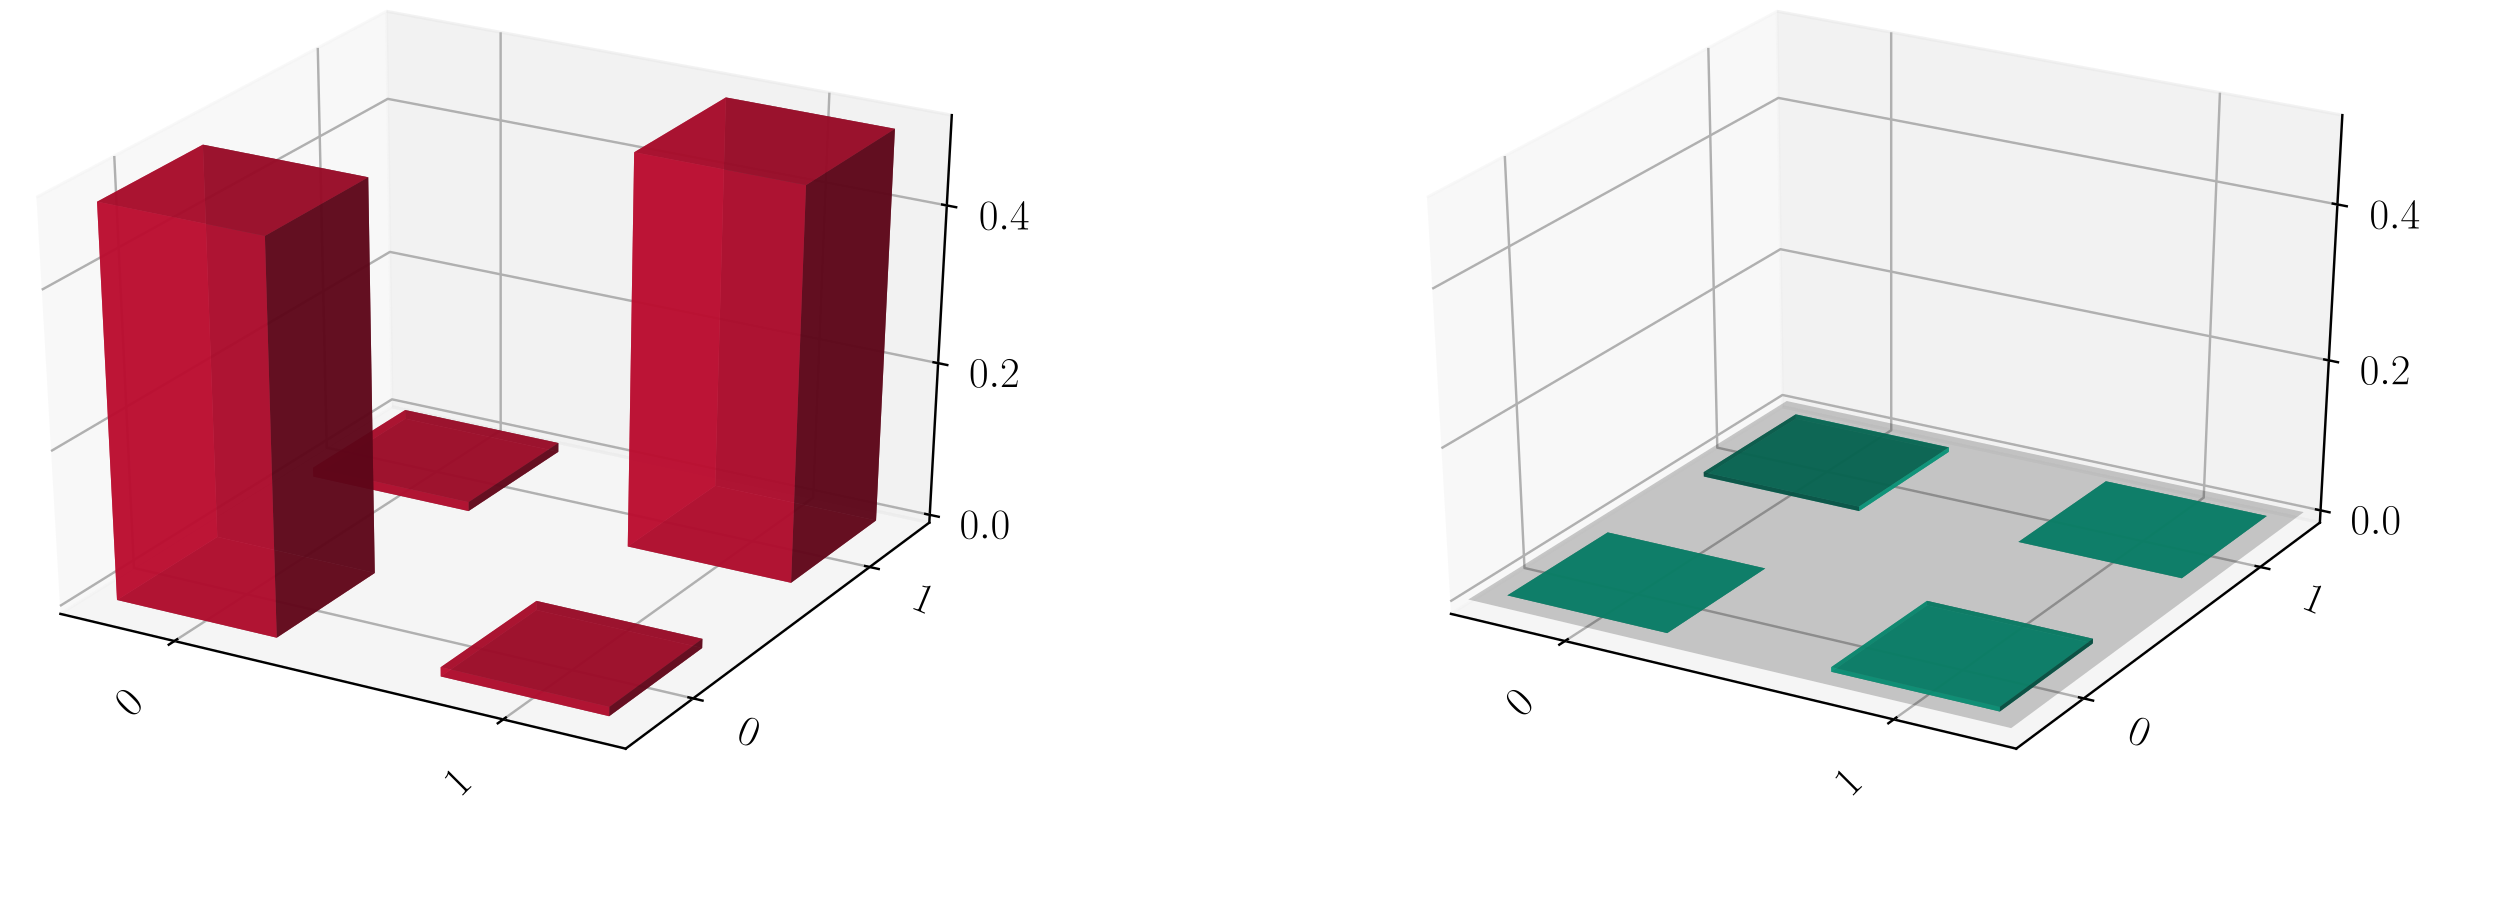 <?xml version="1.0" encoding="utf-8" standalone="no"?>
<!DOCTYPE svg PUBLIC "-//W3C//DTD SVG 1.1//EN"
  "http://www.w3.org/Graphics/SVG/1.1/DTD/svg11.dtd">
<!-- Created with matplotlib (https://matplotlib.org/) -->
<svg height="302.4pt" version="1.1" viewBox="0 0 820.8 302.4" width="820.8pt" xmlns="http://www.w3.org/2000/svg" xmlns:xlink="http://www.w3.org/1999/xlink">
 <defs>
  <style type="text/css">
*{stroke-linecap:butt;stroke-linejoin:round;}
  </style>
 </defs>
 <g id="figure_1">
  <g id="patch_1">
   <path d="M 0 302.4 
L 820.8 302.4 
L 820.8 0 
L 0 0 
z
" style="fill:#ffffff;"/>
  </g>
  <g id="patch_2">
   <path d="M -30.6 262.8 
L 349.855 262.8 
L 349.855 -14.4 
L -30.6 -14.4 
z
" style="fill:#ffffff;"/>
  </g>
  <g id="pane3d_1">
   <g id="patch_3">
    <path d="M 19.835 201.549 
L 128.723 133.585 
L 126.91 3.719 
L 11.951 64.782 
" style="fill:#f2f2f2;opacity:0.5;stroke:#f2f2f2;stroke-linejoin:miter;"/>
   </g>
  </g>
  <g id="pane3d_2">
   <g id="patch_4">
    <path d="M 128.723 133.585 
L 305.112 171.581 
L 312.492 37.799 
L 126.91 3.719 
" style="fill:#e6e6e6;opacity:0.5;stroke:#e6e6e6;stroke-linejoin:miter;"/>
   </g>
  </g>
  <g id="pane3d_3">
   <g id="patch_5">
    <path d="M 19.835 201.549 
L 205.42 245.801 
L 305.112 171.581 
L 128.723 133.585 
" style="fill:#ececec;opacity:0.5;stroke:#ececec;stroke-linejoin:miter;"/>
   </g>
  </g>
  <g id="axis3d_1">
   <g id="line2d_1">
    <path d="M 19.835 201.549 
L 205.42 245.801 
" style="fill:none;stroke:#000000;stroke-linecap:square;stroke-width:0.8;"/>
   </g>
   <g id="Line3DCollection_1">
    <path d="M 57.255 210.471 
L 164.384 141.267 
L 164.365 10.597 
" style="fill:none;stroke:#b0b0b0;stroke-width:0.8;"/>
    <path d="M 165.194 236.209 
L 266.98 163.367 
L 272.304 30.419 
" style="fill:none;stroke:#b0b0b0;stroke-width:0.8;"/>
   </g>
   <g id="xtick_1">
    <g id="line2d_2">
     <path d="M 58.178 209.875 
L 55.405 211.667 
" style="fill:none;stroke:#000000;stroke-linecap:square;stroke-width:0.8;"/>
    </g>
    <g id="text_1">
     <!-- 0 -->
     <defs>
      <path d="M 42 31.844 
C 42 37.969 41.906 48.422 37.703 56.453 
C 34 63.484 28.094 66 22.906 66 
C 18.094 66 12 63.781 8.203 56.562 
C 4.203 49.016 3.797 39.672 3.797 31.844 
C 3.797 26.109 3.906 17.375 7 9.734 
C 11.297 -0.609 19 -2 22.906 -2 
C 27.5 -2 34.5 -0.109 38.594 9.438 
C 41.594 16.375 42 24.5 42 31.844 
z
M 22.906 -0.406 
C 16.5 -0.406 12.703 5.125 11.297 12.75 
C 10.203 18.688 10.203 27.328 10.203 32.953 
C 10.203 40.688 10.203 47.109 11.5 53.234 
C 13.406 61.781 19 64.391 22.906 64.391 
C 27 64.391 32.297 61.672 34.203 53.438 
C 35.5 47.719 35.594 40.984 35.594 32.953 
C 35.594 26.422 35.594 18.375 34.406 12.453 
C 32.297 1.5 26.406 -0.406 22.906 -0.406 
z
" id="CMR17-48"/>
     </defs>
     <g transform="translate(43.116 235.943)rotate(-45)scale(0.14 -0.14)">
      <use transform="scale(0.996)" xlink:href="#CMR17-48"/>
     </g>
    </g>
   </g>
   <g id="xtick_2">
    <g id="line2d_3">
     <path d="M 166.073 235.58 
L 163.433 237.47 
" style="fill:none;stroke:#000000;stroke-linecap:square;stroke-width:0.8;"/>
    </g>
    <g id="text_2">
     <!-- 1 -->
     <defs>
      <path d="M 26.594 63.797 
C 26.594 65.891 26.5 66 25.094 66 
C 21.203 61.359 15.297 59.891 9.703 59.688 
C 9.406 59.688 8.906 59.688 8.797 59.5 
C 8.703 59.297 8.703 59.094 8.703 57 
C 11.797 57 17 57.594 21 59.984 
L 21 7.297 
C 21 3.797 20.797 2.594 12.203 2.594 
L 9.203 2.594 
L 9.203 0 
C 14 0.094 19 0.188 23.797 0.188 
C 28.594 0.188 33.594 0.094 38.406 0 
L 38.406 2.594 
L 35.406 2.594 
C 26.797 2.594 26.594 3.688 26.594 7.297 
z
" id="CMR17-49"/>
     </defs>
     <g transform="translate(151.05 262.1)rotate(-45)scale(0.14 -0.14)">
      <use transform="scale(0.996)" xlink:href="#CMR17-49"/>
     </g>
    </g>
   </g>
  </g>
  <g id="axis3d_2">
   <g id="line2d_4">
    <path d="M 305.112 171.581 
L 205.42 245.801 
" style="fill:none;stroke:#000000;stroke-linecap:square;stroke-width:0.8;"/>
   </g>
   <g id="Line3DCollection_2">
    <path d="M 37.513 51.204 
L 43.974 186.482 
L 227.578 229.304 
" style="fill:none;stroke:#b0b0b0;stroke-width:0.8;"/>
    <path d="M 104.331 15.713 
L 107.269 146.976 
L 285.522 186.165 
" style="fill:none;stroke:#b0b0b0;stroke-width:0.8;"/>
   </g>
   <g id="xtick_3">
    <g id="line2d_5">
     <path d="M 226.042 228.946 
L 230.653 230.022 
" style="fill:none;stroke:#000000;stroke-linecap:square;stroke-width:0.8;"/>
    </g>
    <g id="text_3">
     <!-- 0 -->
     <g transform="translate(241.281 243.088)rotate(-337.5)scale(0.14 -0.14)">
      <use transform="scale(0.996)" xlink:href="#CMR17-48"/>
     </g>
    </g>
   </g>
   <g id="xtick_4">
    <g id="line2d_6">
     <path d="M 284.034 185.838 
L 288.502 186.821 
" style="fill:none;stroke:#000000;stroke-linecap:square;stroke-width:0.8;"/>
    </g>
    <g id="text_4">
     <!-- 1 -->
     <g transform="translate(298.638 199.443)rotate(-337.5)scale(0.14 -0.14)">
      <use transform="scale(0.996)" xlink:href="#CMR17-49"/>
     </g>
    </g>
   </g>
  </g>
  <g id="axis3d_3">
   <g id="line2d_7">
    <path d="M 305.112 171.581 
L 312.492 37.799 
" style="fill:none;stroke:#000000;stroke-linecap:square;stroke-width:0.8;"/>
   </g>
   <g id="Line3DCollection_3">
    <path d="M 305.252 169.037 
L 128.689 131.11 
L 19.685 198.952 
" style="fill:none;stroke:#b0b0b0;stroke-width:0.8;"/>
    <path d="M 307.999 119.237 
L 128.013 82.706 
L 16.754 148.094 
" style="fill:none;stroke:#b0b0b0;stroke-width:0.8;"/>
    <path d="M 310.856 67.452 
L 127.311 32.455 
L 13.701 95.138 
" style="fill:none;stroke:#b0b0b0;stroke-width:0.8;"/>
   </g>
   <g id="xtick_5">
    <g id="line2d_8">
     <path d="M 303.779 168.72 
L 308.201 169.67 
" style="fill:none;stroke:#000000;stroke-linecap:square;stroke-width:0.8;"/>
    </g>
    <g id="text_5">
     <!-- $0.0$ -->
     <defs>
      <path d="M 18.406 4.797 
C 18.406 7.688 16 9.688 13.594 9.688 
C 10.703 9.688 8.703 7.297 8.703 4.891 
C 8.703 2 11.094 0 13.5 0 
C 16.406 0 18.406 2.391 18.406 4.797 
z
" id="CMMI12-58"/>
     </defs>
     <g transform="translate(315.055 176.782)scale(0.14 -0.14)">
      <use transform="scale(0.996)" xlink:href="#CMR17-48"/>
      <use transform="translate(45.69 0)scale(0.996)" xlink:href="#CMMI12-58"/>
      <use transform="translate(72.788 0)scale(0.996)" xlink:href="#CMR17-48"/>
     </g>
    </g>
   </g>
   <g id="xtick_6">
    <g id="line2d_9">
     <path d="M 306.496 118.932 
L 311.008 119.848 
" style="fill:none;stroke:#000000;stroke-linecap:square;stroke-width:0.8;"/>
    </g>
    <g id="text_6">
     <!-- $0.2$ -->
     <defs>
      <path d="M 41.703 15.469 
L 39.906 15.469 
C 38.906 8.391 38.094 7.188 37.703 6.594 
C 37.203 5.797 30 5.797 28.594 5.797 
L 9.406 5.797 
C 13 9.688 20 16.766 28.5 24.938 
C 34.594 30.719 41.703 37.5 41.703 47.391 
C 41.703 59.188 32.297 66 21.797 66 
C 10.797 66 4.094 56.297 4.094 47.297 
C 4.094 43.391 7 42.891 8.203 42.891 
C 9.203 42.891 12.203 43.484 12.203 46.984 
C 12.203 50.094 9.594 51 8.203 51 
C 7.594 51 7 50.891 6.594 50.688 
C 8.5 59.188 14.297 63.391 20.406 63.391 
C 29.094 63.391 34.797 56.5 34.797 47.391 
C 34.797 38.703 29.703 31.219 24 24.734 
L 4.094 2.297 
L 4.094 0 
L 39.297 0 
z
" id="CMR17-50"/>
     </defs>
     <g transform="translate(318.157 127.052)scale(0.14 -0.14)">
      <use transform="scale(0.996)" xlink:href="#CMR17-48"/>
      <use transform="translate(45.69 0)scale(0.996)" xlink:href="#CMMI12-58"/>
      <use transform="translate(72.788 0)scale(0.996)" xlink:href="#CMR17-50"/>
     </g>
    </g>
   </g>
   <g id="xtick_7">
    <g id="line2d_10">
     <path d="M 309.322 67.159 
L 313.927 68.037 
" style="fill:none;stroke:#000000;stroke-linecap:square;stroke-width:0.8;"/>
    </g>
    <g id="text_7">
     <!-- $0.4$ -->
     <defs>
      <path d="M 33.594 64.797 
C 33.594 66.891 33.5 67 31.703 67 
L 2 19.594 
L 2 17 
L 27.797 17 
L 27.797 7.188 
C 27.797 3.594 27.594 2.594 20.594 2.594 
L 18.703 2.594 
L 18.703 0 
C 21.906 0.188 27.297 0.188 30.703 0.188 
C 34.094 0.188 39.5 0.188 42.703 0 
L 42.703 2.594 
L 40.797 2.594 
C 33.797 2.594 33.594 3.594 33.594 7.188 
L 33.594 17 
L 43.797 17 
L 43.797 19.594 
L 33.594 19.594 
z
M 28.094 58.172 
L 28.094 19.594 
L 4 19.594 
z
" id="CMR17-52"/>
     </defs>
     <g transform="translate(321.383 75.344)scale(0.14 -0.14)">
      <use transform="scale(0.996)" xlink:href="#CMR17-48"/>
      <use transform="translate(45.69 0)scale(0.996)" xlink:href="#CMMI12-58"/>
      <use transform="translate(72.788 0)scale(0.996)" xlink:href="#CMR17-52"/>
     </g>
    </g>
   </g>
  </g>
  <g id="axes_1">
   <g id="Poly3DCollection_1">
    <path clip-path="url(#pa05352d013)" d="M 133.052 137.476 
L 133.017 134.617 
L 183.327 145.456 
L 183.306 148.338 
z
" style="fill:#5d0618;fill-opacity:0.8;"/>
    <path clip-path="url(#pa05352d013)" d="M 102.864 156.46 
L 102.793 153.561 
L 133.017 134.617 
L 133.052 137.476 
z
" style="fill:#ba0c2f;fill-opacity:0.8;"/>
    <path clip-path="url(#pa05352d013)" d="M 102.864 156.46 
L 133.052 137.476 
L 183.306 148.338 
L 153.833 167.797 
z
" style="fill:#74081d;fill-opacity:0.8;"/>
    <path clip-path="url(#pa05352d013)" d="M 102.793 153.561 
L 153.82 164.875 
L 183.327 145.456 
L 133.017 134.617 
z
" style="fill:#a30a29;fill-opacity:0.8;"/>
    <path clip-path="url(#pa05352d013)" d="M 153.833 167.797 
L 183.306 148.338 
L 183.327 145.456 
L 153.82 164.875 
z
" style="fill:#5d0618;fill-opacity:0.8;"/>
    <path clip-path="url(#pa05352d013)" d="M 102.864 156.46 
L 153.833 167.797 
L 153.82 164.875 
L 102.793 153.561 
z
" style="fill:#ba0c2f;fill-opacity:0.8;"/>
   </g>
   <g id="Poly3DCollection_2">
    <path clip-path="url(#pa05352d013)" d="M 176.094 200.277 
L 176.107 197.289 
L 230.62 209.739 
L 230.541 212.751 
z
" style="fill:#5d0618;fill-opacity:0.8;"/>
    <path clip-path="url(#pa05352d013)" d="M 144.7 222.094 
L 144.676 219.063 
L 176.107 197.289 
L 176.094 200.277 
z
" style="fill:#ba0c2f;fill-opacity:0.8;"/>
    <path clip-path="url(#pa05352d013)" d="M 144.7 222.094 
L 176.094 200.277 
L 230.541 212.751 
L 199.997 235.155 
z
" style="fill:#74081d;fill-opacity:0.8;"/>
    <path clip-path="url(#pa05352d013)" d="M 144.676 219.063 
L 200.041 232.099 
L 230.62 209.739 
L 176.107 197.289 
z
" style="fill:#a30a29;fill-opacity:0.8;"/>
    <path clip-path="url(#pa05352d013)" d="M 199.997 235.155 
L 230.541 212.751 
L 230.62 209.739 
L 200.041 232.099 
z
" style="fill:#5d0618;fill-opacity:0.8;"/>
    <path clip-path="url(#pa05352d013)" d="M 144.7 222.094 
L 199.997 235.155 
L 200.041 232.099 
L 144.676 219.063 
z
" style="fill:#ba0c2f;fill-opacity:0.8;"/>
   </g>
   <g id="Poly3DCollection_3">
    <path clip-path="url(#pa05352d013)" d="M 206.101 179.423 
L 234.813 159.47 
L 287.62 170.884 
L 259.718 191.35 
z
" style="fill:#74081d;fill-opacity:0.8;"/>
    <path clip-path="url(#pa05352d013)" d="M 234.813 159.47 
L 238.306 31.98 
L 293.829 42.28 
L 287.62 170.884 
z
" style="fill:#5d0618;fill-opacity:0.8;"/>
    <path clip-path="url(#pa05352d013)" d="M 206.101 179.423 
L 208.21 49.994 
L 238.306 31.98 
L 234.813 159.47 
z
" style="fill:#ba0c2f;fill-opacity:0.8;"/>
    <path clip-path="url(#pa05352d013)" d="M 259.718 191.35 
L 287.62 170.884 
L 293.829 42.28 
L 264.63 60.781 
z
" style="fill:#5d0618;fill-opacity:0.8;"/>
    <path clip-path="url(#pa05352d013)" d="M 206.101 179.423 
L 259.718 191.35 
L 264.63 60.781 
L 208.21 49.994 
z
" style="fill:#ba0c2f;fill-opacity:0.8;"/>
    <path clip-path="url(#pa05352d013)" d="M 208.21 49.994 
L 264.63 60.781 
L 293.829 42.28 
L 238.306 31.98 
z
" style="fill:#a30a29;fill-opacity:0.8;"/>
   </g>
   <g id="Poly3DCollection_4">
    <path clip-path="url(#pa05352d013)" d="M 38.414 196.99 
L 71.347 176.279 
L 123.047 188.124 
L 90.858 209.377 
z
" style="fill:#74081d;fill-opacity:0.8;"/>
    <path clip-path="url(#pa05352d013)" d="M 71.347 176.279 
L 66.609 47.484 
L 120.902 58.196 
L 123.047 188.124 
z
" style="fill:#5d0618;fill-opacity:0.8;"/>
    <path clip-path="url(#pa05352d013)" d="M 38.414 196.99 
L 31.854 66.223 
L 66.609 47.484 
L 71.347 176.279 
z
" style="fill:#ba0c2f;fill-opacity:0.8;"/>
    <path clip-path="url(#pa05352d013)" d="M 90.858 209.377 
L 123.047 188.124 
L 120.902 58.196 
L 86.968 77.451 
z
" style="fill:#5d0618;fill-opacity:0.8;"/>
    <path clip-path="url(#pa05352d013)" d="M 38.414 196.99 
L 90.858 209.377 
L 86.968 77.451 
L 31.854 66.223 
z
" style="fill:#ba0c2f;fill-opacity:0.8;"/>
    <path clip-path="url(#pa05352d013)" d="M 31.854 66.223 
L 86.968 77.451 
L 120.902 58.196 
L 66.609 47.484 
z
" style="fill:#a30a29;fill-opacity:0.8;"/>
   </g>
  </g>
  <g id="patch_6">
   <path d="M 425.945 262.8 
L 806.4 262.8 
L 806.4 -14.4 
L 425.945 -14.4 
z
" style="fill:#ffffff;"/>
  </g>
  <g id="pane3d_4">
   <g id="patch_7">
    <path d="M 476.381 201.549 
L 585.269 133.585 
L 583.456 3.719 
L 468.496 64.782 
" style="fill:#f2f2f2;opacity:0.5;stroke:#f2f2f2;stroke-linejoin:miter;"/>
   </g>
  </g>
  <g id="pane3d_5">
   <g id="patch_8">
    <path d="M 585.269 133.585 
L 761.657 171.581 
L 769.037 37.799 
L 583.456 3.719 
" style="fill:#e6e6e6;opacity:0.5;stroke:#e6e6e6;stroke-linejoin:miter;"/>
   </g>
  </g>
  <g id="pane3d_6">
   <g id="patch_9">
    <path d="M 476.381 201.549 
L 661.965 245.801 
L 761.657 171.581 
L 585.269 133.585 
" style="fill:#ececec;opacity:0.5;stroke:#ececec;stroke-linejoin:miter;"/>
   </g>
  </g>
  <g id="axis3d_4">
   <g id="line2d_11">
    <path d="M 476.381 201.549 
L 661.965 245.801 
" style="fill:none;stroke:#000000;stroke-linecap:square;stroke-width:0.8;"/>
   </g>
   <g id="Line3DCollection_4">
    <path d="M 513.8 210.471 
L 620.93 141.267 
L 620.91 10.597 
" style="fill:none;stroke:#b0b0b0;stroke-width:0.8;"/>
    <path d="M 621.74 236.209 
L 723.525 163.367 
L 728.849 30.419 
" style="fill:none;stroke:#b0b0b0;stroke-width:0.8;"/>
   </g>
   <g id="xtick_8">
    <g id="line2d_12">
     <path d="M 514.724 209.875 
L 511.95 211.667 
" style="fill:none;stroke:#000000;stroke-linecap:square;stroke-width:0.8;"/>
    </g>
    <g id="text_8">
     <!-- 0 -->
     <g transform="translate(499.662 235.943)rotate(-45)scale(0.14 -0.14)">
      <use transform="scale(0.996)" xlink:href="#CMR17-48"/>
     </g>
    </g>
   </g>
   <g id="xtick_9">
    <g id="line2d_13">
     <path d="M 622.619 235.58 
L 619.978 237.47 
" style="fill:none;stroke:#000000;stroke-linecap:square;stroke-width:0.8;"/>
    </g>
    <g id="text_9">
     <!-- 1 -->
     <g transform="translate(607.596 262.1)rotate(-45)scale(0.14 -0.14)">
      <use transform="scale(0.996)" xlink:href="#CMR17-49"/>
     </g>
    </g>
   </g>
  </g>
  <g id="axis3d_5">
   <g id="line2d_14">
    <path d="M 761.657 171.581 
L 661.965 245.801 
" style="fill:none;stroke:#000000;stroke-linecap:square;stroke-width:0.8;"/>
   </g>
   <g id="Line3DCollection_5">
    <path d="M 494.059 51.204 
L 500.519 186.482 
L 684.123 229.304 
" style="fill:none;stroke:#b0b0b0;stroke-width:0.8;"/>
    <path d="M 560.876 15.713 
L 563.814 146.976 
L 742.068 186.165 
" style="fill:none;stroke:#b0b0b0;stroke-width:0.8;"/>
   </g>
   <g id="xtick_10">
    <g id="line2d_15">
     <path d="M 682.587 228.946 
L 687.198 230.022 
" style="fill:none;stroke:#000000;stroke-linecap:square;stroke-width:0.8;"/>
    </g>
    <g id="text_10">
     <!-- 0 -->
     <g transform="translate(697.826 243.088)rotate(-337.5)scale(0.14 -0.14)">
      <use transform="scale(0.996)" xlink:href="#CMR17-48"/>
     </g>
    </g>
   </g>
   <g id="xtick_11">
    <g id="line2d_16">
     <path d="M 740.579 185.838 
L 745.047 186.821 
" style="fill:none;stroke:#000000;stroke-linecap:square;stroke-width:0.8;"/>
    </g>
    <g id="text_11">
     <!-- 1 -->
     <g transform="translate(755.184 199.443)rotate(-337.5)scale(0.14 -0.14)">
      <use transform="scale(0.996)" xlink:href="#CMR17-49"/>
     </g>
    </g>
   </g>
  </g>
  <g id="axis3d_6">
   <g id="line2d_17">
    <path d="M 761.657 171.581 
L 769.037 37.799 
" style="fill:none;stroke:#000000;stroke-linecap:square;stroke-width:0.8;"/>
   </g>
   <g id="Line3DCollection_6">
    <path d="M 761.879 167.563 
L 585.214 129.677 
L 476.144 197.448 
" style="fill:none;stroke:#b0b0b0;stroke-width:0.8;"/>
    <path d="M 764.595 118.318 
L 584.546 81.813 
L 473.245 147.154 
" style="fill:none;stroke:#b0b0b0;stroke-width:0.8;"/>
    <path d="M 767.419 67.132 
L 583.853 32.145 
L 470.227 94.81 
" style="fill:none;stroke:#b0b0b0;stroke-width:0.8;"/>
   </g>
   <g id="xtick_12">
    <g id="line2d_18">
     <path d="M 760.405 167.247 
L 764.83 168.196 
" style="fill:none;stroke:#000000;stroke-linecap:square;stroke-width:0.8;"/>
    </g>
    <g id="text_12">
     <!-- $0.0$ -->
     <g transform="translate(771.692 175.31)scale(0.14 -0.14)">
      <use transform="scale(0.996)" xlink:href="#CMR17-48"/>
      <use transform="translate(45.69 0)scale(0.996)" xlink:href="#CMMI12-58"/>
      <use transform="translate(72.788 0)scale(0.996)" xlink:href="#CMR17-48"/>
     </g>
    </g>
   </g>
   <g id="xtick_13">
    <g id="line2d_19">
     <path d="M 763.092 118.013 
L 767.605 118.928 
" style="fill:none;stroke:#000000;stroke-linecap:square;stroke-width:0.8;"/>
    </g>
    <g id="text_13">
     <!-- $0.2$ -->
     <g transform="translate(774.76 126.134)scale(0.14 -0.14)">
      <use transform="scale(0.996)" xlink:href="#CMR17-48"/>
      <use transform="translate(45.69 0)scale(0.996)" xlink:href="#CMMI12-58"/>
      <use transform="translate(72.788 0)scale(0.996)" xlink:href="#CMR17-50"/>
     </g>
    </g>
   </g>
   <g id="xtick_14">
    <g id="line2d_20">
     <path d="M 765.885 66.839 
L 770.49 67.717 
" style="fill:none;stroke:#000000;stroke-linecap:square;stroke-width:0.8;"/>
    </g>
    <g id="text_14">
     <!-- $0.4$ -->
     <g transform="translate(777.949 75.024)scale(0.14 -0.14)">
      <use transform="scale(0.996)" xlink:href="#CMR17-48"/>
      <use transform="translate(45.69 0)scale(0.996)" xlink:href="#CMMI12-58"/>
      <use transform="translate(72.788 0)scale(0.996)" xlink:href="#CMR17-52"/>
     </g>
    </g>
   </g>
  </g>
  <g id="axes_2">
   <g id="Poly3DCollection_5">
    <path clip-path="url(#p304dc7f1a1)" d="M 589.579 136.036 
L 589.597 137.476 
L 639.851 148.338 
L 639.862 146.886 
z
" style="fill:#0cba97;fill-opacity:0.8;"/>
    <path clip-path="url(#p304dc7f1a1)" d="M 559.374 155 
L 559.409 156.46 
L 589.597 137.476 
L 589.579 136.036 
z
" style="fill:#065d4c;fill-opacity:0.8;"/>
    <path clip-path="url(#p304dc7f1a1)" d="M 559.409 156.46 
L 610.378 167.797 
L 639.851 148.338 
L 589.597 137.476 
z
" style="fill:#0aa384;fill-opacity:0.8;"/>
    <path clip-path="url(#p304dc7f1a1)" d="M 559.374 155 
L 589.579 136.036 
L 639.862 146.886 
L 610.372 166.325 
z
" style="fill:#08745e;fill-opacity:0.8;"/>
    <path clip-path="url(#p304dc7f1a1)" d="M 610.372 166.325 
L 639.862 146.886 
L 639.851 148.338 
L 610.378 167.797 
z
" style="fill:#0cba97;fill-opacity:0.8;"/>
    <path clip-path="url(#p304dc7f1a1)" d="M 559.374 155 
L 610.372 166.325 
L 610.378 167.797 
L 559.409 156.46 
z
" style="fill:#065d4c;fill-opacity:0.8;"/>
   </g>
   <g id="Poly3DCollection_6">
    <path clip-path="url(#p304dc7f1a1)" d="M 691.398 158.007 
L 691.398 158.007 
L 744.237 169.408 
L 744.237 169.408 
z
" style="fill:#065d4c;fill-opacity:0.8;"/>
    <path clip-path="url(#p304dc7f1a1)" d="M 662.671 177.939 
L 662.671 177.939 
L 691.398 158.007 
L 691.398 158.007 
z
" style="fill:#065d4c;fill-opacity:0.8;"/>
    <path clip-path="url(#p304dc7f1a1)" d="M 662.671 177.939 
L 691.398 158.007 
L 744.237 169.408 
L 716.32 189.853 
z
" style="fill:#08745e;fill-opacity:0.8;"/>
    <path clip-path="url(#p304dc7f1a1)" d="M 662.671 177.939 
L 716.32 189.853 
L 744.237 169.408 
L 691.398 158.007 
z
" style="fill:#0aa384;fill-opacity:0.8;"/>
    <path clip-path="url(#p304dc7f1a1)" d="M 716.32 189.853 
L 744.237 169.408 
L 744.237 169.408 
L 716.32 189.853 
z
" style="fill:#065d4c;fill-opacity:0.8;"/>
    <path clip-path="url(#p304dc7f1a1)" d="M 662.671 177.939 
L 716.32 189.853 
L 716.32 189.853 
L 662.671 177.939 
z
" style="fill:#065d4c;fill-opacity:0.8;"/>
   </g>
   <g id="Poly3DCollection_7">
    <path clip-path="url(#p304dc7f1a1)" d="M 527.838 174.798 
L 527.838 174.798 
L 579.568 186.631 
L 579.568 186.631 
z
" style="fill:#065d4c;fill-opacity:0.8;"/>
    <path clip-path="url(#p304dc7f1a1)" d="M 494.884 195.488 
L 494.884 195.488 
L 527.838 174.798 
L 527.838 174.798 
z
" style="fill:#065d4c;fill-opacity:0.8;"/>
    <path clip-path="url(#p304dc7f1a1)" d="M 494.884 195.488 
L 527.838 174.798 
L 579.568 186.631 
L 547.359 207.863 
z
" style="fill:#08745e;fill-opacity:0.8;"/>
    <path clip-path="url(#p304dc7f1a1)" d="M 494.884 195.488 
L 547.359 207.863 
L 579.568 186.631 
L 527.838 174.798 
z
" style="fill:#0aa384;fill-opacity:0.8;"/>
    <path clip-path="url(#p304dc7f1a1)" d="M 547.359 207.863 
L 579.568 186.631 
L 579.568 186.631 
L 547.359 207.863 
z
" style="fill:#065d4c;fill-opacity:0.8;"/>
    <path clip-path="url(#p304dc7f1a1)" d="M 494.884 195.488 
L 547.359 207.863 
L 547.359 207.863 
L 494.884 195.488 
z
" style="fill:#065d4c;fill-opacity:0.8;"/>
   </g>
   <g id="Poly3DCollection_8">
    <path clip-path="url(#p304dc7f1a1)" d="M 632.646 198.772 
L 632.653 197.265 
L 687.166 209.714 
L 687.126 211.234 
z
" style="fill:#065d4c;fill-opacity:0.8;"/>
    <path clip-path="url(#p304dc7f1a1)" d="M 601.233 220.567 
L 601.221 219.039 
L 632.653 197.265 
L 632.646 198.772 
z
" style="fill:#0cba97;fill-opacity:0.8;"/>
    <path clip-path="url(#p304dc7f1a1)" d="M 601.233 220.567 
L 632.646 198.772 
L 687.126 211.234 
L 656.565 233.616 
z
" style="fill:#08745e;fill-opacity:0.8;"/>
    <path clip-path="url(#p304dc7f1a1)" d="M 601.221 219.039 
L 656.587 232.075 
L 687.166 209.714 
L 632.653 197.265 
z
" style="fill:#0aa384;fill-opacity:0.8;"/>
    <path clip-path="url(#p304dc7f1a1)" d="M 656.565 233.616 
L 687.126 211.234 
L 687.166 209.714 
L 656.587 232.075 
z
" style="fill:#065d4c;fill-opacity:0.8;"/>
    <path clip-path="url(#p304dc7f1a1)" d="M 601.233 220.567 
L 656.565 233.616 
L 656.587 232.075 
L 601.221 219.039 
z
" style="fill:#0cba97;fill-opacity:0.8;"/>
   </g>
   <g id="Poly3DCollection_9">
    <path clip-path="url(#p304dc7f1a1)" d="M 482.042 196.831 
L 660.306 239.065 
L 756.342 168.142 
L 586.579 131.665 
z
" style="fill-opacity:0.2;"/>
   </g>
  </g>
 </g>
 <defs>
  <clipPath id="pa05352d013">
   <rect height="277.2" width="380.455" x="-30.6" y="-14.4"/>
  </clipPath>
  <clipPath id="p304dc7f1a1">
   <rect height="277.2" width="380.455" x="425.945" y="-14.4"/>
  </clipPath>
 </defs>
</svg>
